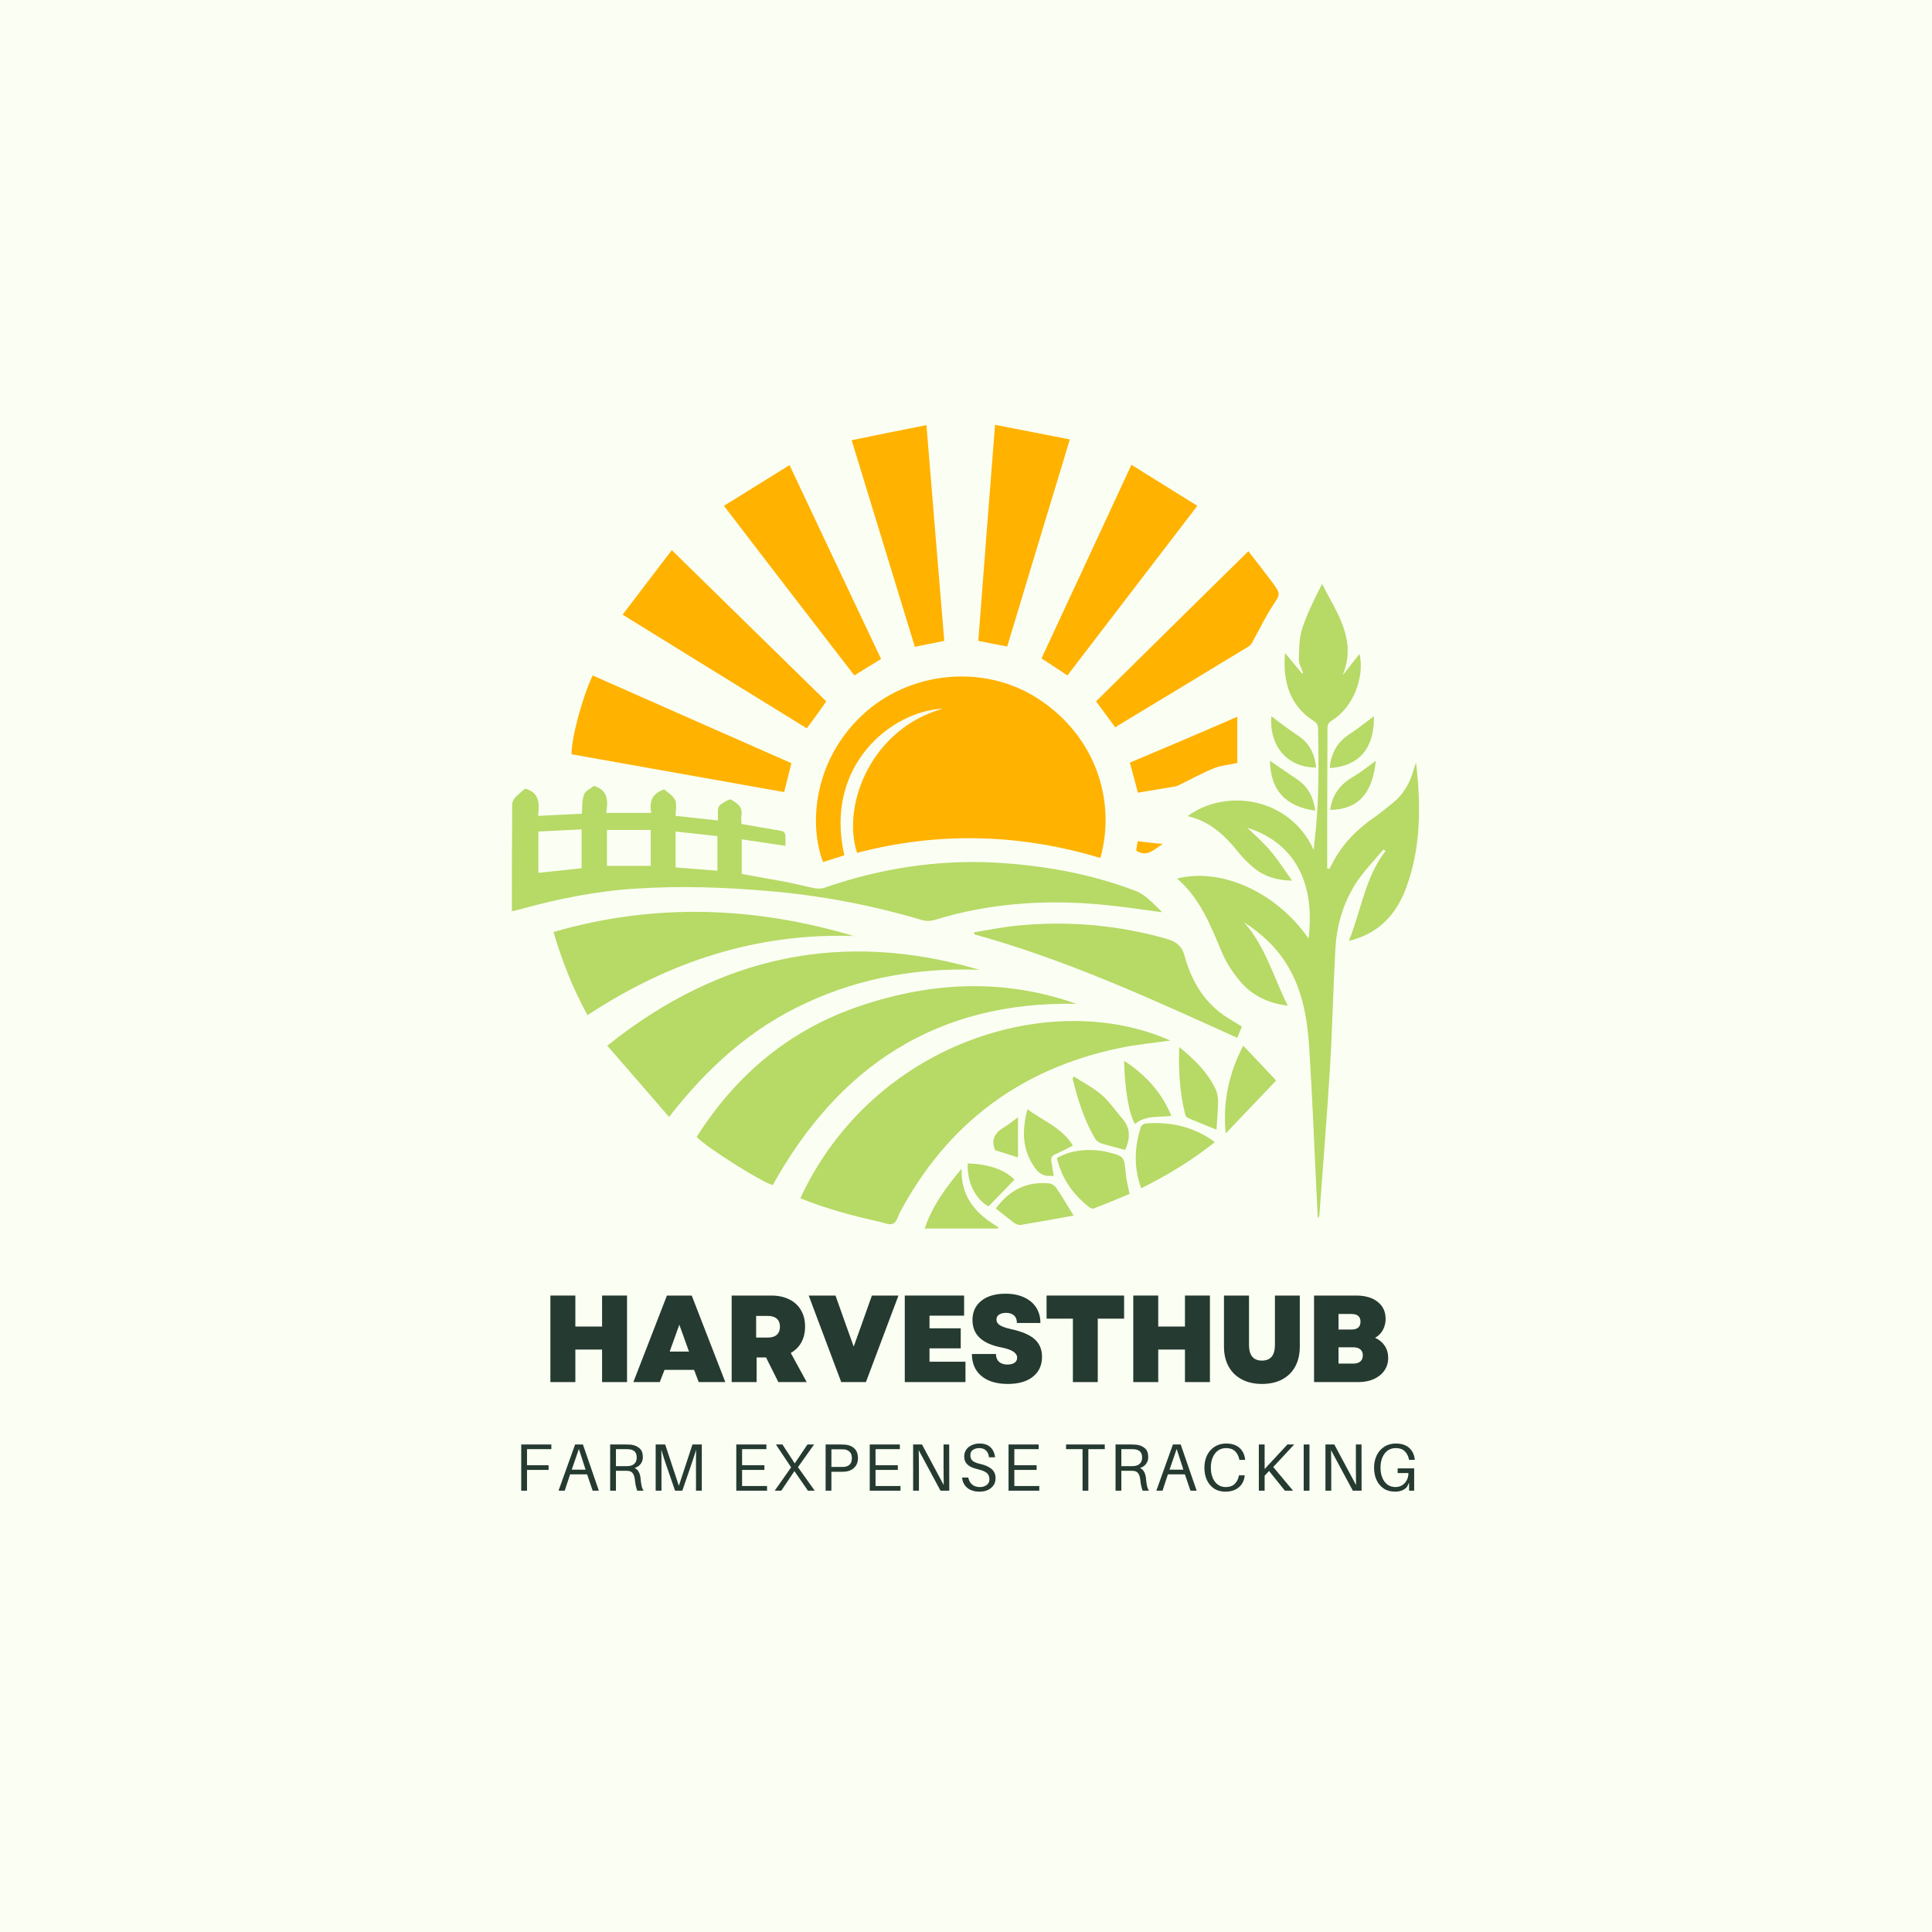 <svg xmlns="http://www.w3.org/2000/svg" xmlns:xlink="http://www.w3.org/1999/xlink" width="500" zoomAndPan="magnify" viewBox="0 0 375 375" height="500" preserveAspectRatio="xMidYMid meet" version="1.0"><defs><g/><clipPath id="82784c5e59"><path d="M 165 82.457 L 184 82.457 L 184 126 L 165 126 Z M 165 82.457 " clip-rule="nonzero"/></clipPath><clipPath id="d641a48ffe"><path d="M 189 82.457 L 208 82.457 L 208 126 L 189 126 Z M 189 82.457 " clip-rule="nonzero"/></clipPath><clipPath id="63c96f99ec"><path d="M 228 113 L 275.574 113 L 275.574 237 L 228 237 Z M 228 113 " clip-rule="nonzero"/></clipPath><clipPath id="e0887bf81a"><path d="M 99.324 152 L 226 152 L 226 179 L 99.324 179 Z M 99.324 152 " clip-rule="nonzero"/></clipPath><clipPath id="5ac18833de"><path d="M 179 226 L 194 226 L 194 238.457 L 179 238.457 Z M 179 226 " clip-rule="nonzero"/></clipPath></defs><rect x="-37.5" width="450" fill="#ffffff" y="-37.5" height="450" fill-opacity="1"/><rect x="-37.5" width="450" fill="#fbfff3" y="-37.5" height="450" fill-opacity="1"/><g fill="#253a30" fill-opacity="1"><g transform="translate(105.051, 268.262)"><g><path d="M 11.812 0 L 11.812 -6.312 L 6.625 -6.312 L 6.625 0 L 1.781 0 L 1.781 -16.797 L 6.625 -16.797 L 6.625 -10.781 L 11.812 -10.781 L 11.812 -16.797 L 16.656 -16.797 L 16.656 0 Z M 11.812 0 "/></g></g></g><g fill="#253a30" fill-opacity="1"><g transform="translate(122.811, 268.262)"><g><path d="M 0.125 0 L 6.641 -16.797 L 11.453 -16.797 L 17.969 0 L 12.812 0 L 11.906 -2.375 L 6.172 -2.375 L 5.25 0 Z M 7.172 -5.922 L 10.922 -5.922 L 9.047 -11.141 Z M 7.172 -5.922 "/></g></g></g><g fill="#253a30" fill-opacity="1"><g transform="translate(140.235, 268.262)"><g><path d="M 1.781 0 L 1.781 -16.797 L 9.438 -16.797 C 10.789 -16.797 11.957 -16.551 12.938 -16.062 C 13.926 -15.582 14.688 -14.891 15.219 -13.984 C 15.758 -13.086 16.031 -12.02 16.031 -10.781 C 16.031 -9.613 15.789 -8.594 15.312 -7.719 C 14.832 -6.844 14.145 -6.156 13.25 -5.656 L 16.344 0 L 10.844 0 L 8.453 -4.781 L 6.625 -4.781 L 6.625 0 Z M 6.531 -8.641 L 8.781 -8.641 C 9.551 -8.641 10.141 -8.82 10.547 -9.188 C 10.953 -9.562 11.156 -10.082 11.156 -10.75 C 11.156 -11.426 10.953 -11.941 10.547 -12.297 C 10.141 -12.66 9.551 -12.844 8.781 -12.844 L 6.531 -12.844 Z M 6.531 -8.641 "/></g></g></g><g fill="#253a30" fill-opacity="1"><g transform="translate(156.843, 268.262)"><g><path d="M 6.438 0 L 0.125 -16.797 L 5.328 -16.797 L 7.297 -11.25 L 8.859 -6.891 L 10.422 -11.25 L 12.391 -16.797 L 17.547 -16.797 L 11.234 0 Z M 6.438 0 "/></g></g></g><g fill="#253a30" fill-opacity="1"><g transform="translate(173.835, 268.262)"><g><path d="M 1.781 0 L 1.781 -16.797 L 13.297 -16.797 L 13.297 -12.891 L 6.578 -12.891 L 6.578 -10.438 L 12.641 -10.438 L 12.641 -6.547 L 6.578 -6.547 L 6.578 -3.953 L 13.562 -3.953 L 13.562 0 Z M 1.781 0 "/></g></g></g><g fill="#253a30" fill-opacity="1"><g transform="translate(187.803, 268.262)"><g><path d="M 7.797 0.359 C 5.617 0.359 3.914 -0.156 2.688 -1.188 C 1.457 -2.219 0.844 -3.641 0.844 -5.453 L 5.516 -5.453 C 5.516 -4.805 5.711 -4.301 6.109 -3.938 C 6.504 -3.582 7.047 -3.406 7.734 -3.406 C 8.316 -3.406 8.773 -3.52 9.109 -3.75 C 9.453 -3.988 9.625 -4.316 9.625 -4.734 C 9.625 -5.66 8.613 -6.32 6.594 -6.719 C 2.832 -7.438 0.953 -9.207 0.953 -12.031 C 0.953 -13.613 1.523 -14.863 2.672 -15.781 C 3.816 -16.695 5.383 -17.156 7.375 -17.156 C 8.75 -17.156 9.941 -16.922 10.953 -16.453 C 11.973 -15.992 12.758 -15.336 13.312 -14.484 C 13.863 -13.629 14.141 -12.625 14.141 -11.469 L 9.578 -11.469 C 9.578 -12.113 9.391 -12.602 9.016 -12.938 C 8.648 -13.27 8.133 -13.438 7.469 -13.438 C 6.906 -13.438 6.453 -13.32 6.109 -13.094 C 5.773 -12.863 5.609 -12.539 5.609 -12.125 C 5.609 -11.688 5.832 -11.32 6.281 -11.031 C 6.727 -10.75 7.488 -10.488 8.562 -10.25 C 10.613 -9.801 12.109 -9.148 13.047 -8.297 C 13.984 -7.441 14.453 -6.316 14.453 -4.922 C 14.453 -3.273 13.863 -1.984 12.688 -1.047 C 11.52 -0.109 9.891 0.359 7.797 0.359 Z M 7.797 0.359 "/></g></g></g><g fill="#253a30" fill-opacity="1"><g transform="translate(202.467, 268.262)"><g><path d="M 5.781 0 L 5.781 -12.312 L 0.672 -12.312 L 0.672 -16.797 L 15.719 -16.797 L 15.719 -12.312 L 10.609 -12.312 L 10.609 0 Z M 5.781 0 "/></g></g></g><g fill="#253a30" fill-opacity="1"><g transform="translate(218.187, 268.262)"><g><path d="M 11.812 0 L 11.812 -6.312 L 6.625 -6.312 L 6.625 0 L 1.781 0 L 1.781 -16.797 L 6.625 -16.797 L 6.625 -10.781 L 11.812 -10.781 L 11.812 -16.797 L 16.656 -16.797 L 16.656 0 Z M 11.812 0 "/></g></g></g><g fill="#253a30" fill-opacity="1"><g transform="translate(235.947, 268.262)"><g><path d="M 9 0.359 C 7.5 0.359 6.195 0.066 5.094 -0.516 C 3.988 -1.098 3.133 -1.93 2.531 -3.016 C 1.926 -4.109 1.625 -5.406 1.625 -6.906 L 1.625 -16.797 L 6.484 -16.797 L 6.484 -7.219 C 6.484 -5.188 7.32 -4.172 9 -4.172 C 10.676 -4.172 11.516 -5.188 11.516 -7.219 L 11.516 -16.797 L 16.344 -16.797 L 16.344 -6.906 C 16.344 -5.406 16.047 -4.109 15.453 -3.016 C 14.859 -1.93 14.016 -1.098 12.922 -0.516 C 11.828 0.066 10.52 0.359 9 0.359 Z M 9 0.359 "/></g></g></g><g fill="#253a30" fill-opacity="1"><g transform="translate(253.275, 268.262)"><g><path d="M 1.781 0 L 1.781 -16.797 L 9.953 -16.797 C 11.711 -16.797 13.102 -16.391 14.125 -15.578 C 15.156 -14.766 15.672 -13.664 15.672 -12.281 C 15.672 -11.488 15.492 -10.766 15.141 -10.109 C 14.785 -9.461 14.281 -8.957 13.625 -8.594 C 14.426 -8.238 15.051 -7.723 15.5 -7.047 C 15.945 -6.367 16.172 -5.582 16.172 -4.688 C 16.172 -3.77 15.926 -2.957 15.438 -2.25 C 14.957 -1.551 14.281 -1 13.406 -0.594 C 12.531 -0.195 11.523 0 10.391 0 Z M 6.531 -3.594 L 9.453 -3.594 C 10.023 -3.594 10.469 -3.734 10.781 -4.016 C 11.094 -4.297 11.25 -4.688 11.25 -5.188 C 11.25 -5.676 11.094 -6.055 10.781 -6.328 C 10.469 -6.609 10.023 -6.75 9.453 -6.75 L 6.531 -6.75 Z M 6.531 -10.203 L 9.047 -10.203 C 10.211 -10.203 10.797 -10.707 10.797 -11.719 C 10.797 -12.719 10.211 -13.219 9.047 -13.219 L 6.531 -13.219 Z M 6.531 -10.203 "/></g></g></g><path fill="#ffb200" d="M 166.352 165.539 C 163.312 156.105 169.234 141.375 183.02 137.551 C 172.957 138.02 159.902 148.66 163.887 166.012 C 162.523 166.43 161.109 166.902 159.746 167.324 C 156.969 159.984 157.914 147.77 167.242 138.914 C 176.363 130.262 190.832 128.797 201.312 135.504 C 212.742 142.793 216.672 155.582 213.578 166.535 C 197.961 161.82 182.184 161.398 166.352 165.539 Z M 166.352 165.539 " fill-opacity="1" fill-rule="nonzero"/><path fill="#ffb200" d="M 156.602 141.375 C 144.809 134.09 132.961 126.805 120.852 119.309 C 124.102 115.012 127.195 110.973 130.395 106.781 C 140.512 116.688 150.469 126.438 160.375 136.133 C 159.117 137.969 157.914 139.594 156.602 141.375 Z M 156.602 141.375 " fill-opacity="1" fill-rule="nonzero"/><path fill="#ffb200" d="M 115.035 131.102 C 127.93 136.816 140.773 142.477 153.613 148.137 C 153.141 150.023 152.672 151.809 152.199 153.746 C 138.465 151.281 124.68 148.871 110.945 146.406 C 110.84 143.523 112.992 135.398 115.035 131.102 Z M 115.035 131.102 " fill-opacity="1" fill-rule="nonzero"/><path fill="#ffb200" d="M 140.512 98.184 C 144.809 95.512 148.949 92.941 153.246 90.27 C 159.273 103.008 165.094 115.43 171.016 127.906 C 169.184 129.004 167.559 130.055 165.828 131.102 C 157.441 120.25 149.105 109.402 140.512 98.184 Z M 140.512 98.184 " fill-opacity="1" fill-rule="nonzero"/><path fill="#ffb200" d="M 202.152 127.801 C 207.973 115.273 213.738 102.902 219.609 90.215 C 223.906 92.891 228.098 95.512 232.398 98.184 C 223.855 109.348 215.52 120.199 207.184 131.102 C 205.559 130 203.934 128.953 202.152 127.801 Z M 202.152 127.801 " fill-opacity="1" fill-rule="nonzero"/><g clip-path="url(#82784c5e59)"><path fill="#ffb200" d="M 183.281 124.395 C 181.344 124.758 179.508 125.18 177.57 125.547 C 173.531 112.285 169.445 99.023 165.305 85.445 C 170.074 84.449 174.844 83.508 179.824 82.512 C 180.977 96.664 182.129 110.449 183.281 124.395 Z M 183.281 124.395 " fill-opacity="1" fill-rule="nonzero"/></g><g clip-path="url(#d641a48ffe)"><path fill="#ffb200" d="M 195.496 125.492 C 193.66 125.125 191.879 124.812 189.887 124.395 C 190.934 110.504 192.035 96.664 193.137 82.457 C 198.012 83.402 202.781 84.344 207.656 85.289 C 203.516 98.867 199.531 112.18 195.496 125.492 Z M 195.496 125.492 " fill-opacity="1" fill-rule="nonzero"/></g><path fill="#ffb200" d="M 216.461 141.168 C 215.203 139.488 214.051 137.863 212.742 136.133 C 222.543 126.438 232.344 116.793 242.305 106.988 C 243.93 109.086 245.504 111.078 247.023 113.121 C 248.648 115.375 248.488 115.324 247.023 117.578 C 245.555 119.832 244.402 122.297 243.09 124.602 C 242.934 124.918 242.723 125.285 242.41 125.441 C 233.969 130.578 225.48 135.715 217.039 140.801 C 216.883 140.957 216.672 141.062 216.461 141.168 Z M 216.461 141.168 " fill-opacity="1" fill-rule="nonzero"/><path fill="#ffb200" d="M 240.156 139.121 C 240.156 142.266 240.156 145.148 240.156 148.086 C 238.582 148.453 237.062 148.559 235.699 149.082 C 233.5 149.973 231.402 151.125 229.254 152.176 C 228.887 152.332 228.52 152.594 228.098 152.645 C 225.742 153.066 223.328 153.434 220.867 153.852 C 220.34 151.965 219.871 150.023 219.293 148.031 C 226.266 145.098 233.184 142.164 240.156 139.121 Z M 240.156 139.121 " fill-opacity="1" fill-rule="nonzero"/><g clip-path="url(#63c96f99ec)"><path fill="#b7d966" d="M 253.992 182.156 C 255.461 169.945 250.113 163.18 242.094 160.664 C 243.512 162.027 245.188 163.496 246.656 165.227 C 248.121 166.957 249.328 168.895 250.797 170.938 C 247.914 170.887 245.449 170.152 243.406 168.477 C 242.254 167.531 241.152 166.43 240.207 165.227 C 237.641 162.027 234.703 159.355 230.512 158.41 C 237.902 152.961 250.324 154.691 254.988 164.965 C 255.043 164.281 255.094 163.809 255.148 163.34 C 256.039 156.055 255.984 148.766 255.828 141.48 C 255.828 140.746 255.617 140.328 254.938 139.906 C 250.848 137.289 249.328 133.305 249.328 128.637 C 249.328 128.062 249.383 127.484 249.434 126.75 C 250.586 128.168 251.637 129.426 252.734 130.734 C 252.789 130.684 252.84 130.684 252.945 130.629 C 252.629 129.738 252.055 128.797 252.105 127.906 C 252.16 125.965 252.16 123.867 252.734 122.035 C 253.73 119.047 255.148 116.215 256.613 113.332 C 259.395 118.891 263.48 124.129 260.598 131.102 C 261.699 129.688 262.801 128.273 263.902 126.91 C 264.895 131.574 262.59 137.391 258.5 139.855 C 257.871 140.273 257.664 140.641 257.664 141.324 C 257.664 146.934 257.609 152.488 257.609 158.098 C 257.609 161.609 257.609 165.121 257.609 168.582 C 257.77 168.582 257.871 168.633 258.031 168.633 C 258.344 168.055 258.66 167.48 258.973 166.902 C 260.809 163.602 263.375 161.031 266.418 158.883 C 267.781 157.941 269.039 156.891 270.348 155.844 C 272.551 154.062 273.809 151.703 274.488 149.027 C 274.543 148.82 274.645 148.609 274.855 148.031 C 275.852 156.578 275.801 164.703 272.863 172.512 C 271.027 177.387 267.781 180.949 262.59 182.418 C 262.379 182.473 262.117 182.523 261.805 182.629 C 264.215 176.758 264.949 170.309 268.934 165.172 C 268.773 165.07 268.672 164.965 268.512 164.91 C 266.992 166.695 265.367 168.422 263.953 170.309 C 260.914 174.504 259.445 179.273 259.184 184.41 C 258.762 192.117 258.605 199.82 258.133 207.473 C 257.559 216.91 256.773 226.398 256.09 235.832 C 256.09 236.043 255.984 236.25 255.777 236.41 C 255.672 234.258 255.566 232.109 255.461 229.961 C 255.043 220.996 254.676 212.035 254.098 203.07 C 253.73 197.672 252.84 192.324 249.957 187.504 C 247.859 183.992 244.977 181.266 241.465 179.012 C 245.605 183.676 247.18 189.652 249.957 195.207 C 246.234 194.738 243.039 193.27 240.73 190.492 C 239.316 188.812 238.008 186.875 237.168 184.828 C 234.965 179.641 232.973 174.398 228.465 170.52 C 237.062 168.371 247.652 173.09 253.992 182.156 Z M 253.992 182.156 " fill-opacity="1" fill-rule="nonzero"/></g><g clip-path="url(#e0887bf81a)"><path fill="#b7d966" d="M 225.582 177.07 C 222.438 176.652 219.66 176.234 216.934 175.918 C 204.879 174.453 192.98 174.977 181.289 178.594 C 180.559 178.801 179.664 178.801 178.984 178.594 C 169.129 175.656 159.117 173.77 148.898 172.93 C 140.512 172.199 132.07 171.934 123.684 172.461 C 115.875 172.93 108.273 174.453 100.777 176.547 C 100.359 176.652 99.992 176.707 99.363 176.863 C 99.363 176.129 99.363 175.5 99.363 174.871 C 99.363 168.633 99.363 162.344 99.414 156.105 C 99.414 155.633 99.73 155.109 100.043 154.742 C 100.621 154.113 101.355 153.59 101.93 153.066 C 104.762 153.852 104.707 156 104.445 158.359 C 107.328 158.203 110.109 158.098 112.938 157.941 C 113.043 156.684 112.938 155.371 113.359 154.219 C 113.621 153.484 114.719 153.012 115.297 152.539 C 118.023 153.379 118.074 155.422 117.656 157.781 C 120.645 157.781 123.422 157.781 126.41 157.781 C 126.043 155.844 126.355 154.062 128.926 153.223 C 129.504 153.746 130.602 154.375 131.023 155.266 C 131.441 156.105 131.129 157.312 131.129 158.359 C 133.957 158.672 136.578 158.938 139.355 159.25 C 139.355 158.465 139.305 157.836 139.355 157.152 C 139.41 156.785 139.566 156.316 139.879 156.156 C 140.512 155.738 141.559 155.004 141.926 155.215 C 142.973 155.844 144.23 156.578 143.918 158.254 C 143.812 158.777 143.918 159.355 143.918 159.934 C 146.223 160.352 148.426 160.719 150.625 161.086 C 152.461 161.398 152.461 161.398 152.461 163.18 C 152.461 163.496 152.461 163.758 152.461 164.176 C 149.578 163.758 146.801 163.34 143.969 162.918 C 143.969 165.277 143.969 167.426 143.969 169.629 C 146.906 170.152 149.789 170.676 152.672 171.203 C 154.504 171.566 156.289 172.039 158.121 172.406 C 158.75 172.512 159.484 172.512 160.062 172.301 C 170.754 168.582 181.816 166.852 193.086 167.426 C 202.469 167.953 211.641 169.578 220.445 172.93 C 222.492 173.77 223.801 175.344 225.582 177.07 Z M 104.5 161.398 C 104.5 164.176 104.5 166.797 104.5 169.418 C 107.328 169.105 110.109 168.844 112.887 168.527 C 112.887 166.012 112.887 163.547 112.887 160.98 C 110.109 161.137 107.383 161.242 104.5 161.398 Z M 126.305 161.086 C 123.422 161.086 120.645 161.086 117.812 161.086 C 117.812 163.34 117.812 165.699 117.812 168.055 C 120.695 168.055 123.473 168.055 126.305 168.055 C 126.305 165.75 126.305 163.547 126.305 161.086 Z M 131.129 168.371 C 133.906 168.582 136.527 168.789 139.25 169 C 139.25 166.695 139.25 164.598 139.25 162.289 C 136.527 161.977 133.906 161.715 131.129 161.398 C 131.129 163.812 131.129 166.012 131.129 168.371 Z M 131.129 168.371 " fill-opacity="1" fill-rule="nonzero"/></g><path fill="#b7d966" d="M 155.344 232.582 C 169.391 202.285 204.195 191.75 227.156 201.969 C 223.855 202.441 220.395 202.758 216.988 203.492 C 198.012 207.527 183.91 218.113 174.738 235.203 C 174.32 235.988 174.059 237.195 173.375 237.508 C 172.695 237.824 171.594 237.352 170.703 237.145 C 165.512 235.988 160.375 234.625 155.344 232.582 Z M 155.344 232.582 " fill-opacity="1" fill-rule="nonzero"/><path fill="#b7d966" d="M 208.914 194.84 C 181.918 194.316 162.84 206.898 149.996 230.016 C 148.164 229.648 137.262 222.832 135.215 220.684 C 142.973 208.469 153.457 199.715 167.242 195.156 C 181.082 190.543 194.973 189.914 208.914 194.84 Z M 208.914 194.84 " fill-opacity="1" fill-rule="nonzero"/><path fill="#b7d966" d="M 117.867 202.965 C 139.672 185.512 163.574 180.426 190.098 188.238 C 178.461 187.816 167.191 189.703 156.551 194.633 C 145.805 199.559 137.312 207.211 129.867 216.805 C 125.832 212.141 121.953 207.633 117.867 202.965 Z M 117.867 202.965 " fill-opacity="1" fill-rule="nonzero"/><path fill="#b7d966" d="M 114.039 197.043 C 111.207 191.906 109.113 186.613 107.434 180.898 C 127.039 175.238 146.379 175.918 165.723 181.684 C 146.906 181.055 129.867 186.613 114.039 197.043 Z M 114.039 197.043 " fill-opacity="1" fill-rule="nonzero"/><path fill="#b7d966" d="M 189.102 180.949 C 191.773 180.531 194.449 179.957 197.172 179.691 C 206.977 178.695 216.672 179.484 226.211 182.156 C 228.098 182.68 229.355 183.414 229.934 185.562 C 231.191 190.125 233.445 194.16 237.43 196.992 C 238.582 197.777 239.789 198.457 241.047 199.246 C 240.785 199.926 240.469 200.66 240.156 201.445 C 223.488 193.898 206.871 186.246 189.152 181.371 C 189.102 181.215 189.102 181.055 189.102 180.949 Z M 189.102 180.949 " fill-opacity="1" fill-rule="nonzero"/><path fill="#b7d966" d="M 221.496 230.645 C 220.027 226.555 220.184 222.621 221.441 218.742 C 221.547 218.43 222.07 218.062 222.438 218.062 C 227.262 217.695 231.715 218.691 235.805 221.68 C 231.402 225.191 226.684 228.074 221.496 230.645 Z M 221.496 230.645 " fill-opacity="1" fill-rule="nonzero"/><path fill="#b7d966" d="M 219.242 231.742 C 216.934 232.688 214.629 233.684 212.27 234.574 C 212.008 234.68 211.484 234.418 211.223 234.156 C 208.18 231.742 206.086 228.703 205.141 224.773 C 207.762 223.305 210.645 222.988 213.633 223.355 C 214.105 223.41 214.574 223.516 214.996 223.617 C 218.246 224.457 218.191 224.457 218.508 227.762 C 218.613 229.07 218.98 230.328 219.242 231.742 Z M 219.242 231.742 " fill-opacity="1" fill-rule="nonzero"/><path fill="#b7d966" d="M 193.293 234.574 C 195.969 230.906 199.375 229.281 203.672 229.699 C 204.145 229.75 204.773 230.172 205.035 230.59 C 206.188 232.27 207.184 233.996 208.391 235.938 C 204.984 236.566 201.523 237.195 198.012 237.773 C 197.645 237.824 197.121 237.508 196.754 237.301 C 195.602 236.41 194.5 235.52 193.293 234.574 Z M 193.293 234.574 " fill-opacity="1" fill-rule="nonzero"/><path fill="#b7d966" d="M 237.902 220.004 C 237.324 213.766 238.531 208.312 241.309 202.965 C 243.457 205.219 245.504 207.371 247.703 209.727 C 244.453 213.137 241.309 216.438 237.902 220.004 Z M 237.902 220.004 " fill-opacity="1" fill-rule="nonzero"/><path fill="#b7d966" d="M 228.887 203.227 C 231.926 205.691 234.496 208.262 236.016 211.562 C 236.328 212.297 236.434 213.188 236.434 213.973 C 236.383 215.809 236.223 217.59 236.121 219.27 C 234.336 218.535 232.449 217.801 230.617 217.016 C 230.352 216.91 230.09 216.594 230.039 216.281 C 228.992 212.086 228.727 207.84 228.887 203.227 Z M 228.887 203.227 " fill-opacity="1" fill-rule="nonzero"/><path fill="#b7d966" d="M 218.402 223.199 C 216.883 222.781 215.309 222.414 213.789 221.941 C 213.266 221.785 212.742 221.363 212.48 220.895 C 210.383 217.277 209.176 213.344 208.18 209.309 C 208.285 209.203 208.391 209.098 208.441 208.941 C 210.277 210.148 212.27 211.145 213.895 212.559 C 215.414 213.922 216.566 215.652 217.93 217.223 C 219.555 219.164 219.293 221.207 218.402 223.199 Z M 218.402 223.199 " fill-opacity="1" fill-rule="nonzero"/><g clip-path="url(#5ac18833de)"><path fill="#b7d966" d="M 179.457 238.504 C 180.977 234.051 183.543 230.539 186.637 226.867 C 186.48 232.426 189.52 235.676 193.766 238.191 C 193.715 238.297 193.715 238.402 193.66 238.504 C 188.996 238.504 184.332 238.504 179.457 238.504 Z M 179.457 238.504 " fill-opacity="1" fill-rule="nonzero"/></g><path fill="#b7d966" d="M 199.426 215.285 C 202.57 217.645 206.242 218.953 208.234 222.359 C 207.078 222.938 205.98 223.566 204.824 224.039 C 204.094 224.352 203.934 224.824 204.094 225.559 C 204.25 226.449 204.355 227.289 204.512 228.23 C 203.043 228.336 201.941 228.18 200.945 226.766 C 198.379 223.254 198.328 219.477 199.426 215.285 Z M 199.426 215.285 " fill-opacity="1" fill-rule="nonzero"/><path fill="#b7d966" d="M 218.191 205.902 C 222.387 208.629 225.477 212.035 227.367 216.594 C 224.848 216.91 222.332 216.438 220.289 218.168 C 219.137 216.176 218.297 211.406 218.191 205.902 Z M 218.191 205.902 " fill-opacity="1" fill-rule="nonzero"/><path fill="#b7d966" d="M 191.879 234.156 C 189.414 232.844 187.633 229.488 187.844 225.82 C 191.461 225.926 194.762 226.816 196.91 228.965 C 195.234 230.695 193.609 232.371 191.879 234.156 Z M 191.879 234.156 " fill-opacity="1" fill-rule="nonzero"/><path fill="#b7d966" d="M 246.762 139.016 C 248.387 140.223 250.113 141.586 251.949 142.793 C 254.203 144.258 255.199 146.406 255.461 148.977 C 249.852 148.977 246.34 144.836 246.762 139.016 Z M 246.762 139.016 " fill-opacity="1" fill-rule="nonzero"/><path fill="#b7d966" d="M 266.68 139.016 C 266.785 145.41 263.691 148.715 258.082 149.082 C 258.344 146.355 259.445 144.152 261.805 142.582 C 263.535 141.48 265.105 140.172 266.68 139.016 Z M 266.68 139.016 " fill-opacity="1" fill-rule="nonzero"/><path fill="#b7d966" d="M 246.496 147.664 C 248.176 148.82 249.906 150.023 251.637 151.18 C 253.891 152.645 254.938 154.742 255.305 157.363 C 249.434 156.523 246.602 153.328 246.496 147.664 Z M 246.496 147.664 " fill-opacity="1" fill-rule="nonzero"/><path fill="#b7d966" d="M 267.047 147.664 C 266.418 153.852 263.797 157.102 258.188 157.207 C 258.555 154.324 260.074 152.277 262.59 150.812 C 264.164 149.867 265.629 148.715 267.047 147.664 Z M 267.047 147.664 " fill-opacity="1" fill-rule="nonzero"/><path fill="#b7d966" d="M 197.594 216.855 C 197.594 219.637 197.594 222.203 197.594 224.668 C 196.336 224.246 194.867 223.777 193.137 223.254 C 193.293 223.41 193.242 223.355 193.188 223.305 C 192.246 221.207 193.137 219.793 194.973 218.742 C 195.863 218.219 196.648 217.539 197.594 216.855 Z M 197.594 216.855 " fill-opacity="1" fill-rule="nonzero"/><path fill="#ffb200" d="M 220.551 165.121 C 220.605 164.543 220.707 163.969 220.812 163.285 C 222.492 163.496 224.117 163.652 225.688 163.812 C 224.062 164.805 222.699 166.484 220.551 165.121 Z M 220.551 165.121 " fill-opacity="1" fill-rule="nonzero"/><g fill="#253a30" fill-opacity="1"><g transform="translate(99.873, 289.341)"><g><path d="M 2.422 -8.062 L 2.422 -4.938 L 6.609 -4.938 L 6.609 -4.031 L 2.422 -4.031 L 2.422 0 L 1.297 0 L 1.297 -8.969 L 7.141 -8.969 L 7.141 -8.062 Z M 2.422 -8.062 "/></g></g></g><g fill="#253a30" fill-opacity="1"><g transform="translate(108.034, 289.341)"><g><path d="M 5.922 -3.172 L 2.625 -3.172 L 1.578 0 L 0.375 0 L 3.594 -8.969 L 5.109 -8.969 L 8.203 0 L 7 0 Z M 2.938 -4.078 L 5.625 -4.078 L 4.328 -8.094 Z M 2.938 -4.078 "/></g></g></g><g fill="#253a30" fill-opacity="1"><g transform="translate(117.132, 289.341)"><g><path d="M 7.203 -2.359 C 7.254 -1.773 7.32 -1.297 7.406 -0.922 C 7.488 -0.547 7.617 -0.238 7.797 0 L 6.562 0 C 6.445 -0.281 6.352 -0.586 6.281 -0.922 C 6.207 -1.254 6.141 -1.695 6.078 -2.25 C 6.023 -2.707 5.898 -3.078 5.703 -3.359 C 5.504 -3.648 5.188 -3.812 4.75 -3.844 C 4.645 -3.852 4.535 -3.859 4.422 -3.859 C 4.316 -3.859 4.211 -3.859 4.109 -3.859 L 2.422 -3.859 L 2.422 0 L 1.297 0 L 1.297 -8.969 L 4.234 -8.969 C 4.461 -8.969 4.664 -8.961 4.844 -8.953 C 5.02 -8.953 5.207 -8.941 5.406 -8.922 C 6.062 -8.828 6.598 -8.594 7.016 -8.219 C 7.43 -7.844 7.641 -7.281 7.641 -6.531 C 7.641 -6.133 7.562 -5.789 7.406 -5.5 C 7.258 -5.219 7.066 -4.984 6.828 -4.797 C 6.586 -4.617 6.328 -4.488 6.047 -4.406 C 6.41 -4.238 6.688 -3.969 6.875 -3.594 C 7.062 -3.219 7.172 -2.805 7.203 -2.359 Z M 2.422 -4.766 L 4.141 -4.766 C 4.336 -4.766 4.5 -4.766 4.625 -4.766 C 4.758 -4.773 4.883 -4.785 5 -4.797 C 5.414 -4.836 5.758 -4.992 6.031 -5.266 C 6.312 -5.535 6.453 -5.922 6.453 -6.422 C 6.453 -6.922 6.336 -7.297 6.109 -7.547 C 5.879 -7.797 5.555 -7.953 5.141 -8.016 C 4.922 -8.047 4.617 -8.062 4.234 -8.062 L 2.422 -8.062 Z M 2.422 -4.766 "/></g></g></g><g fill="#253a30" fill-opacity="1"><g transform="translate(125.969, 289.341)"><g><path d="M 10.25 -8.969 L 10.25 0 L 9.125 0 L 9.125 -4.609 C 9.125 -5.172 9.125 -5.75 9.125 -6.344 C 9.133 -6.938 9.145 -7.473 9.156 -7.953 C 9.008 -7.473 8.836 -6.938 8.641 -6.344 C 8.441 -5.75 8.25 -5.176 8.062 -4.625 L 6.469 0 L 5.062 0 L 3.453 -4.656 C 3.273 -5.188 3.086 -5.742 2.891 -6.328 C 2.703 -6.922 2.535 -7.457 2.391 -7.938 C 2.41 -7.445 2.422 -6.91 2.422 -6.328 C 2.422 -5.742 2.422 -5.172 2.422 -4.609 L 2.422 0 L 1.297 0 L 1.297 -8.969 L 3.141 -8.969 L 5.797 -0.953 L 8.438 -8.969 Z M 10.25 -8.969 "/></g></g></g><g fill="#253a30" fill-opacity="1"><g transform="translate(138.017, 289.341)"><g/></g></g><g fill="#253a30" fill-opacity="1"><g transform="translate(141.617, 289.341)"><g><path d="M 7.266 -0.906 L 7.266 0 L 1.297 0 L 1.297 -8.969 L 7.141 -8.969 L 7.141 -8.062 L 2.422 -8.062 L 2.422 -4.938 L 6.75 -4.938 L 6.75 -4.031 L 2.422 -4.031 L 2.422 -0.906 Z M 7.266 -0.906 "/></g></g></g><g fill="#253a30" fill-opacity="1"><g transform="translate(150.039, 289.341)"><g><path d="M 6.781 0 L 4.156 -3.797 L 1.609 0 L 0.328 0 L 3.516 -4.531 L 0.562 -8.969 L 1.828 -8.969 L 4.219 -5.297 L 6.688 -8.969 L 7.969 -8.969 L 4.844 -4.562 L 8.094 0 Z M 6.781 0 "/></g></g></g><g fill="#253a30" fill-opacity="1"><g transform="translate(158.954, 289.341)"><g><path d="M 5.25 -8.922 C 5.969 -8.828 6.535 -8.562 6.953 -8.125 C 7.367 -7.688 7.578 -7.082 7.578 -6.312 C 7.578 -5.812 7.473 -5.375 7.266 -5 C 7.055 -4.633 6.773 -4.344 6.422 -4.125 C 6.078 -3.914 5.688 -3.781 5.25 -3.719 C 5.051 -3.688 4.863 -3.672 4.688 -3.672 C 4.508 -3.672 4.305 -3.672 4.078 -3.672 L 2.422 -3.672 L 2.422 0 L 1.297 0 L 1.297 -8.969 L 4.078 -8.969 C 4.305 -8.969 4.508 -8.961 4.688 -8.953 C 4.863 -8.953 5.051 -8.941 5.25 -8.922 Z M 5.188 -4.672 C 5.508 -4.734 5.789 -4.891 6.031 -5.141 C 6.27 -5.398 6.391 -5.789 6.391 -6.312 C 6.391 -6.832 6.27 -7.219 6.031 -7.469 C 5.789 -7.727 5.508 -7.895 5.188 -7.969 C 5.062 -8 4.91 -8.016 4.734 -8.016 C 4.566 -8.023 4.383 -8.031 4.188 -8.031 L 2.422 -8.031 L 2.422 -4.609 L 4.188 -4.609 C 4.383 -4.609 4.566 -4.609 4.734 -4.609 C 4.91 -4.617 5.062 -4.641 5.188 -4.672 Z M 5.188 -4.672 "/></g></g></g><g fill="#253a30" fill-opacity="1"><g transform="translate(167.519, 289.341)"><g><path d="M 7.266 -0.906 L 7.266 0 L 1.297 0 L 1.297 -8.969 L 7.141 -8.969 L 7.141 -8.062 L 2.422 -8.062 L 2.422 -4.938 L 6.75 -4.938 L 6.75 -4.031 L 2.422 -4.031 L 2.422 -0.906 Z M 7.266 -0.906 "/></g></g></g><g fill="#253a30" fill-opacity="1"><g transform="translate(175.941, 289.341)"><g><path d="M 8.312 0 L 6.609 0 L 2.375 -7.875 C 2.395 -7.344 2.406 -6.773 2.406 -6.172 C 2.414 -5.578 2.422 -5.016 2.422 -4.484 L 2.422 0 L 1.297 0 L 1.297 -8.969 L 3.016 -8.969 L 7.234 -1.094 C 7.234 -1.625 7.227 -2.188 7.219 -2.781 C 7.207 -3.383 7.203 -3.953 7.203 -4.484 L 7.203 -8.969 L 8.297 -8.969 Z M 8.312 0 "/></g></g></g><g fill="#253a30" fill-opacity="1"><g transform="translate(186.065, 289.341)"><g><path d="M 4.078 -9.156 C 4.703 -9.156 5.227 -9.039 5.656 -8.812 C 6.082 -8.582 6.41 -8.266 6.641 -7.859 C 6.879 -7.453 7.023 -6.992 7.078 -6.484 L 5.891 -6.484 C 5.836 -7.047 5.648 -7.484 5.328 -7.797 C 5.004 -8.109 4.555 -8.266 3.984 -8.266 C 3.516 -8.266 3.113 -8.148 2.781 -7.922 C 2.445 -7.703 2.281 -7.359 2.281 -6.891 C 2.281 -6.398 2.43 -6.031 2.734 -5.781 C 3.035 -5.539 3.531 -5.344 4.219 -5.188 C 5.195 -4.957 5.93 -4.625 6.422 -4.188 C 6.922 -3.758 7.172 -3.164 7.172 -2.406 C 7.172 -1.875 7.035 -1.414 6.766 -1.031 C 6.492 -0.645 6.125 -0.344 5.656 -0.125 C 5.195 0.082 4.676 0.188 4.094 0.188 C 3.102 0.188 2.305 -0.051 1.703 -0.531 C 1.109 -1.008 0.766 -1.68 0.672 -2.547 L 1.875 -2.547 C 2 -1.953 2.258 -1.492 2.656 -1.172 C 3.051 -0.859 3.539 -0.703 4.125 -0.703 C 4.633 -0.703 5.07 -0.832 5.438 -1.094 C 5.801 -1.363 5.984 -1.734 5.984 -2.203 C 5.984 -2.742 5.812 -3.156 5.469 -3.438 C 5.133 -3.727 4.57 -3.961 3.781 -4.141 C 3.25 -4.266 2.781 -4.426 2.375 -4.625 C 1.977 -4.82 1.664 -5.082 1.438 -5.406 C 1.207 -5.727 1.094 -6.133 1.094 -6.625 C 1.094 -7.145 1.223 -7.594 1.484 -7.969 C 1.754 -8.352 2.117 -8.645 2.578 -8.844 C 3.035 -9.051 3.535 -9.156 4.078 -9.156 Z M 4.078 -9.156 "/></g></g></g><g fill="#253a30" fill-opacity="1"><g transform="translate(194.46, 289.341)"><g><path d="M 7.266 -0.906 L 7.266 0 L 1.297 0 L 1.297 -8.969 L 7.141 -8.969 L 7.141 -8.062 L 2.422 -8.062 L 2.422 -4.938 L 6.75 -4.938 L 6.75 -4.031 L 2.422 -4.031 L 2.422 -0.906 Z M 7.266 -0.906 "/></g></g></g><g fill="#253a30" fill-opacity="1"><g transform="translate(202.882, 289.341)"><g/></g></g><g fill="#253a30" fill-opacity="1"><g transform="translate(206.482, 289.341)"><g><path d="M 7.953 -8.062 L 4.766 -8.062 L 4.766 0 L 3.641 0 L 3.641 -8.062 L 0.438 -8.062 L 0.438 -8.969 L 7.953 -8.969 Z M 7.953 -8.062 "/></g></g></g><g fill="#253a30" fill-opacity="1"><g transform="translate(215.229, 289.341)"><g><path d="M 7.203 -2.359 C 7.254 -1.773 7.32 -1.297 7.406 -0.922 C 7.488 -0.547 7.617 -0.238 7.797 0 L 6.562 0 C 6.445 -0.281 6.352 -0.586 6.281 -0.922 C 6.207 -1.254 6.141 -1.695 6.078 -2.25 C 6.023 -2.707 5.898 -3.078 5.703 -3.359 C 5.504 -3.648 5.188 -3.812 4.75 -3.844 C 4.645 -3.852 4.535 -3.859 4.422 -3.859 C 4.316 -3.859 4.211 -3.859 4.109 -3.859 L 2.422 -3.859 L 2.422 0 L 1.297 0 L 1.297 -8.969 L 4.234 -8.969 C 4.461 -8.969 4.664 -8.961 4.844 -8.953 C 5.02 -8.953 5.207 -8.941 5.406 -8.922 C 6.062 -8.828 6.598 -8.594 7.016 -8.219 C 7.43 -7.844 7.641 -7.281 7.641 -6.531 C 7.641 -6.133 7.562 -5.789 7.406 -5.5 C 7.258 -5.219 7.066 -4.984 6.828 -4.797 C 6.586 -4.617 6.328 -4.488 6.047 -4.406 C 6.41 -4.238 6.688 -3.969 6.875 -3.594 C 7.062 -3.219 7.172 -2.805 7.203 -2.359 Z M 2.422 -4.766 L 4.141 -4.766 C 4.336 -4.766 4.5 -4.766 4.625 -4.766 C 4.758 -4.773 4.883 -4.785 5 -4.797 C 5.414 -4.836 5.758 -4.992 6.031 -5.266 C 6.312 -5.535 6.453 -5.922 6.453 -6.422 C 6.453 -6.922 6.336 -7.297 6.109 -7.547 C 5.879 -7.797 5.555 -7.953 5.141 -8.016 C 4.922 -8.047 4.617 -8.062 4.234 -8.062 L 2.422 -8.062 Z M 2.422 -4.766 "/></g></g></g><g fill="#253a30" fill-opacity="1"><g transform="translate(224.066, 289.341)"><g><path d="M 5.922 -3.172 L 2.625 -3.172 L 1.578 0 L 0.375 0 L 3.594 -8.969 L 5.109 -8.969 L 8.203 0 L 7 0 Z M 2.938 -4.078 L 5.625 -4.078 L 4.328 -8.094 Z M 2.938 -4.078 "/></g></g></g><g fill="#253a30" fill-opacity="1"><g transform="translate(233.164, 289.341)"><g><path d="M 4.844 -9.156 C 5.613 -9.156 6.254 -9.02 6.766 -8.75 C 7.285 -8.488 7.688 -8.129 7.969 -7.672 C 8.258 -7.223 8.438 -6.703 8.5 -6.109 L 8.516 -5.984 L 7.391 -5.984 L 7.375 -6.109 C 7.238 -6.754 6.961 -7.273 6.547 -7.672 C 6.141 -8.066 5.566 -8.266 4.828 -8.266 C 4.211 -8.266 3.68 -8.102 3.234 -7.781 C 2.797 -7.457 2.457 -7.008 2.219 -6.438 C 1.977 -5.875 1.859 -5.227 1.859 -4.5 C 1.859 -3.758 1.973 -3.102 2.203 -2.531 C 2.441 -1.957 2.773 -1.508 3.203 -1.188 C 3.641 -0.863 4.156 -0.703 4.75 -0.703 C 5.488 -0.703 6.062 -0.898 6.469 -1.297 C 6.883 -1.691 7.16 -2.211 7.297 -2.859 L 7.312 -2.984 L 8.438 -2.984 L 8.422 -2.859 C 8.367 -2.316 8.195 -1.812 7.906 -1.344 C 7.613 -0.883 7.195 -0.516 6.656 -0.234 C 6.125 0.047 5.469 0.188 4.688 0.188 C 3.812 0.188 3.07 -0.016 2.469 -0.422 C 1.863 -0.836 1.398 -1.395 1.078 -2.094 C 0.766 -2.789 0.609 -3.578 0.609 -4.453 C 0.609 -5.359 0.781 -6.164 1.125 -6.875 C 1.477 -7.582 1.973 -8.141 2.609 -8.547 C 3.254 -8.953 4 -9.156 4.844 -9.156 Z M 4.844 -9.156 "/></g></g></g><g fill="#253a30" fill-opacity="1"><g transform="translate(243.041, 289.341)"><g><path d="M 4.094 -4.594 L 7.938 0 L 6.359 0 L 3.281 -3.828 L 2.422 -2.906 L 2.422 0 L 1.297 0 L 1.297 -8.969 L 2.422 -8.969 L 2.422 -4.203 L 6.844 -8.969 L 8.156 -8.969 Z M 4.094 -4.594 "/></g></g></g><g fill="#253a30" fill-opacity="1"><g transform="translate(251.749, 289.341)"><g><path d="M 2.422 0 L 1.297 0 L 1.297 -8.969 L 2.422 -8.969 Z M 2.422 0 "/></g></g></g><g fill="#253a30" fill-opacity="1"><g transform="translate(255.973, 289.341)"><g><path d="M 8.312 0 L 6.609 0 L 2.375 -7.875 C 2.395 -7.344 2.406 -6.773 2.406 -6.172 C 2.414 -5.578 2.422 -5.016 2.422 -4.484 L 2.422 0 L 1.297 0 L 1.297 -8.969 L 3.016 -8.969 L 7.234 -1.094 C 7.234 -1.625 7.227 -2.188 7.219 -2.781 C 7.207 -3.383 7.203 -3.953 7.203 -4.484 L 7.203 -8.969 L 8.297 -8.969 Z M 8.312 0 "/></g></g></g><g fill="#253a30" fill-opacity="1"><g transform="translate(266.097, 289.341)"><g><path d="M 5.188 -4.328 L 8.391 -4.328 L 8.391 0 L 7.406 0 L 7.406 -1.562 L 7 -0.734 C 6.75 -0.441 6.426 -0.211 6.031 -0.047 C 5.645 0.109 5.195 0.188 4.688 0.188 C 3.812 0.188 3.07 -0.016 2.469 -0.422 C 1.863 -0.836 1.398 -1.395 1.078 -2.094 C 0.766 -2.789 0.609 -3.578 0.609 -4.453 C 0.609 -5.359 0.781 -6.164 1.125 -6.875 C 1.477 -7.582 1.973 -8.141 2.609 -8.547 C 3.254 -8.953 4 -9.156 4.844 -9.156 C 5.613 -9.156 6.254 -9.02 6.766 -8.75 C 7.285 -8.488 7.688 -8.129 7.969 -7.672 C 8.258 -7.223 8.438 -6.703 8.5 -6.109 L 8.516 -5.984 L 7.391 -5.984 L 7.375 -6.109 C 7.238 -6.754 6.961 -7.273 6.547 -7.672 C 6.141 -8.066 5.566 -8.266 4.828 -8.266 C 4.211 -8.266 3.68 -8.102 3.234 -7.781 C 2.797 -7.457 2.457 -7.008 2.219 -6.438 C 1.977 -5.875 1.859 -5.227 1.859 -4.5 C 1.859 -3.758 1.973 -3.102 2.203 -2.531 C 2.441 -1.957 2.773 -1.508 3.203 -1.188 C 3.641 -0.863 4.156 -0.703 4.75 -0.703 C 5.227 -0.703 5.656 -0.816 6.031 -1.047 C 6.414 -1.273 6.719 -1.594 6.938 -2 C 7.164 -2.414 7.281 -2.891 7.281 -3.422 L 5.188 -3.422 Z M 5.188 -4.328 "/></g></g></g></svg>